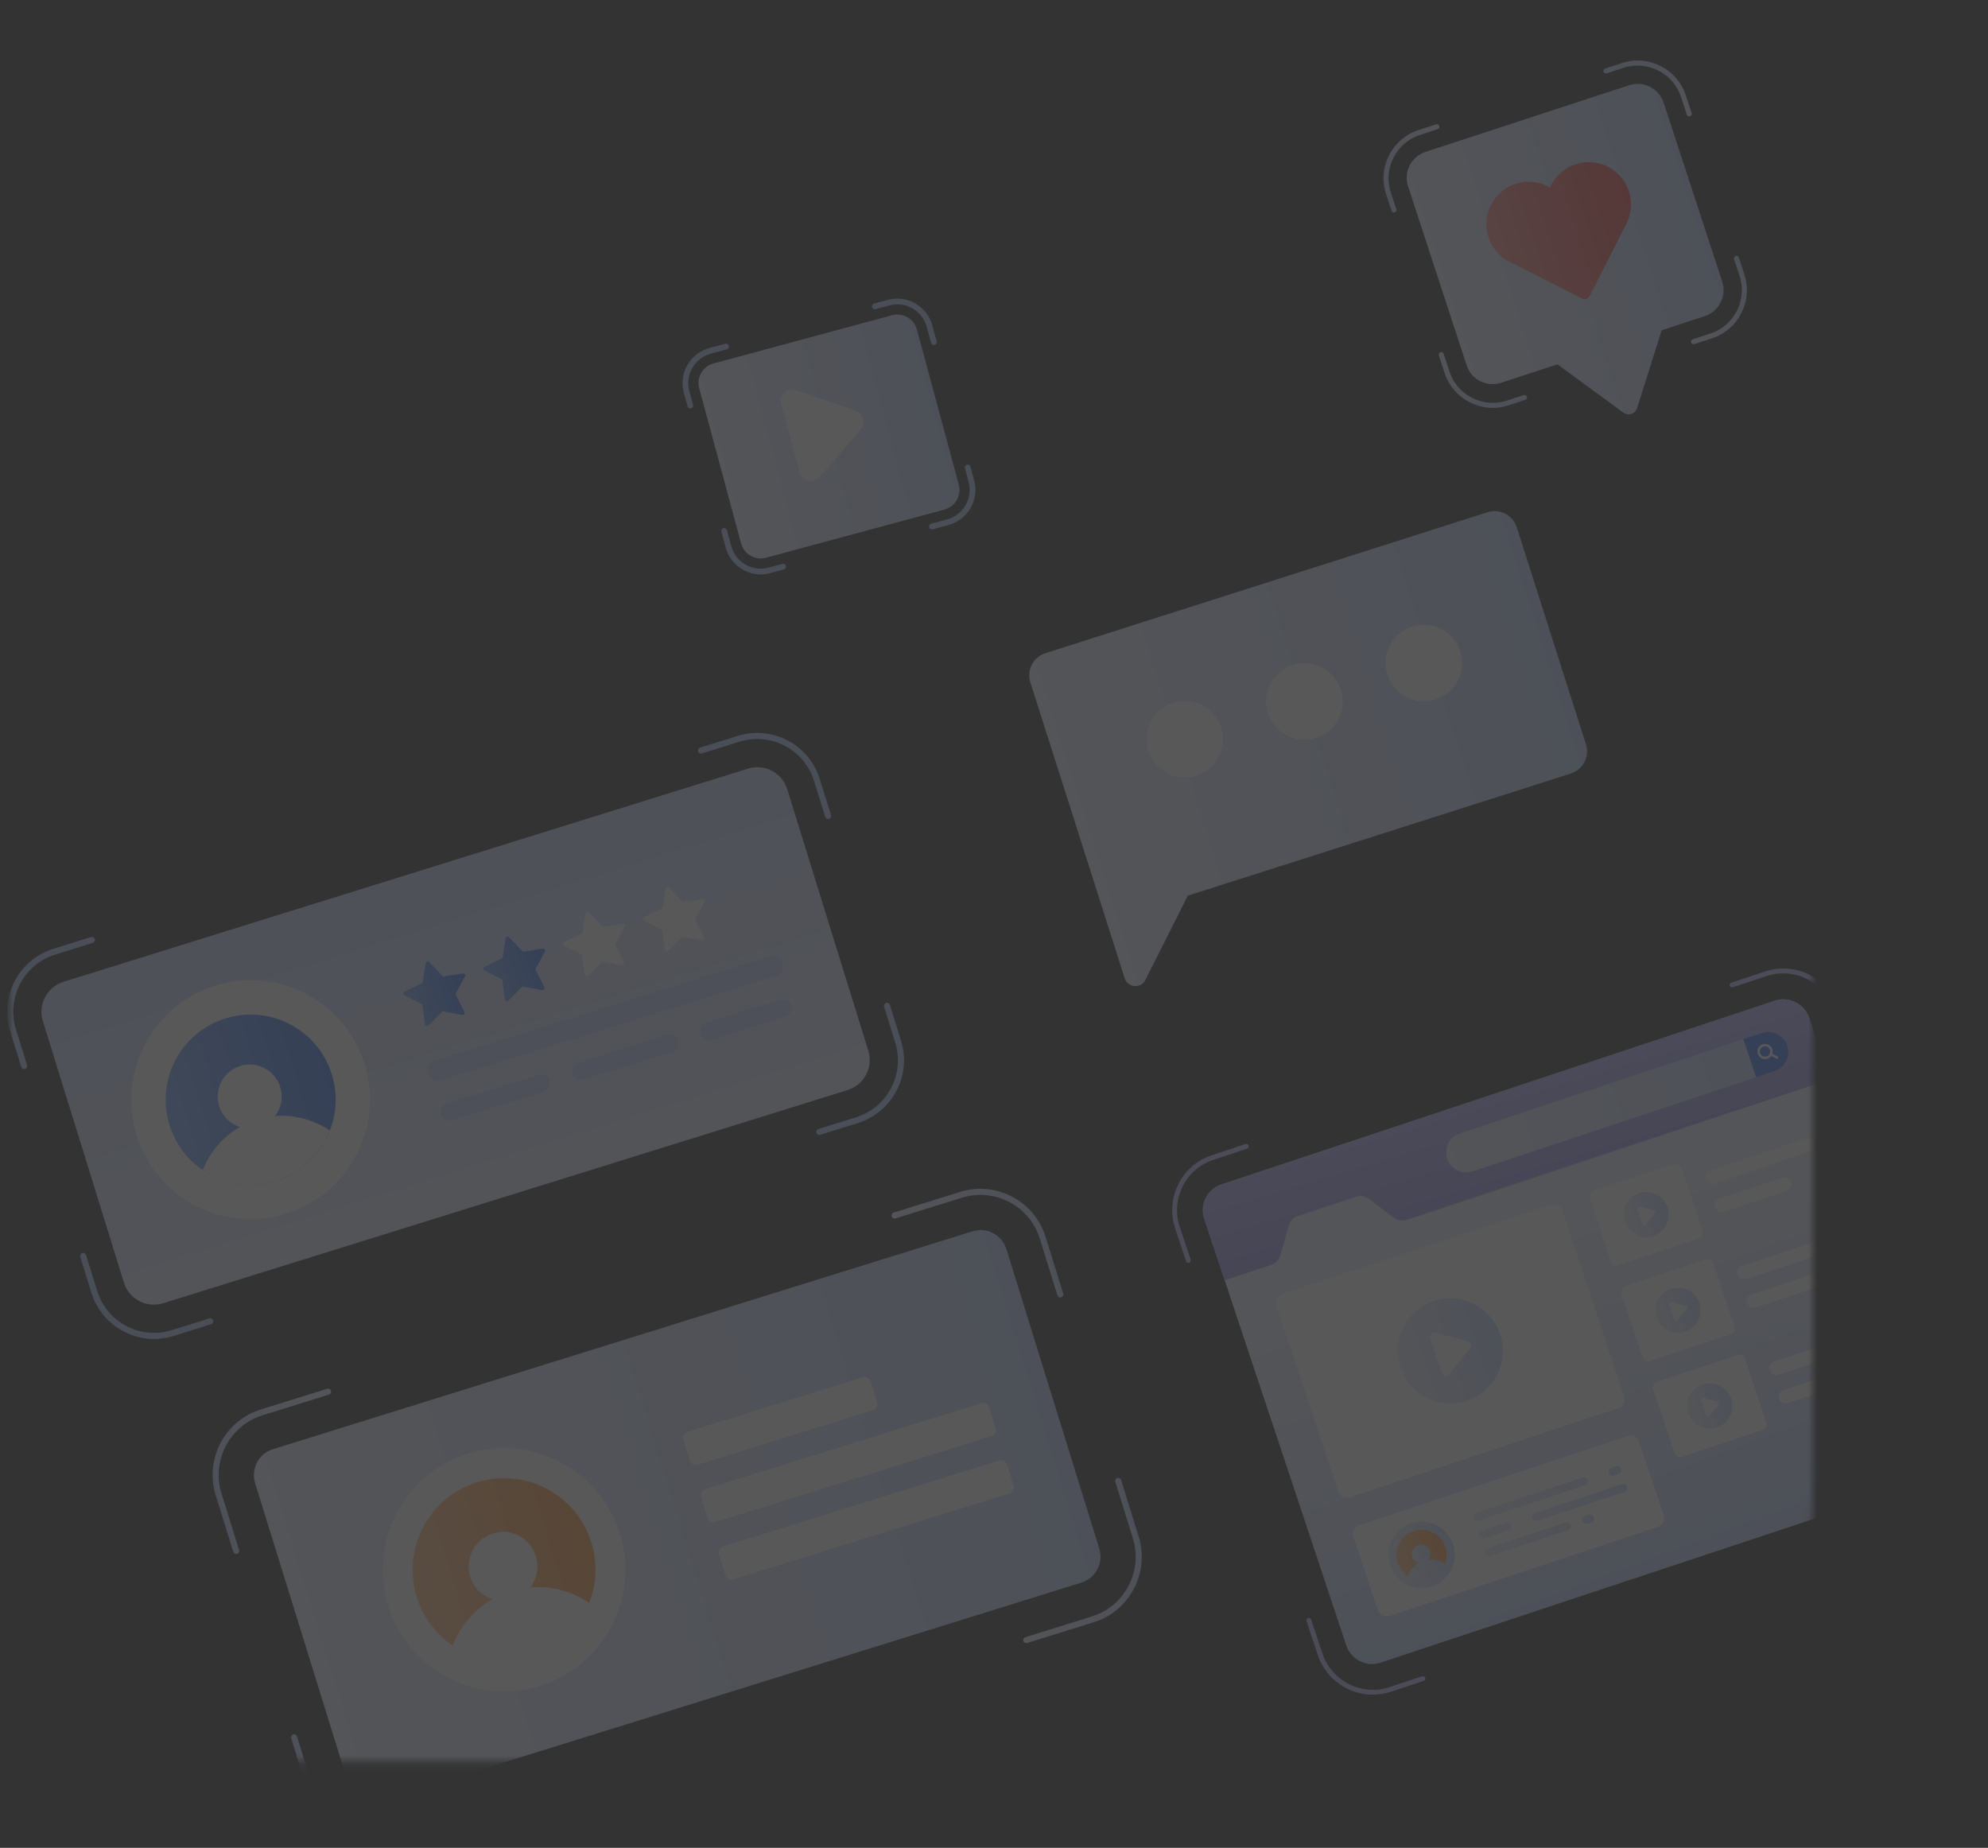 <svg width="227" height="211" viewBox="0 0 227 211" fill="none" xmlns="http://www.w3.org/2000/svg">
<rect x="0" y="0" width="227" height="211" fill="#333333" stroke="none"/>
<g opacity="0.18">
<mask id="mask0_2324_38061" style="mask-type:alpha" maskUnits="userSpaceOnUse" x="1" y="3" width="206" height="199">
<path d="M1 33.159C1 16.591 14.431 3.159 31 3.159H207V171.159C207 187.728 193.569 201.159 177 201.159H31C14.431 201.159 1 187.728 1 171.159V33.159Z" fill="white"/>
</mask>
<g mask="url(#mask0_2324_38061)">
<path d="M173.193 60.21L181.094 84.993C181.54 86.39 180.769 87.883 179.373 88.328L135.632 102.274L130.782 111.902C130.267 112.923 128.772 112.804 128.425 111.714L117.65 77.92C117.205 76.523 117.976 75.03 119.372 74.585L169.859 58.488C171.255 58.043 172.748 58.815 173.193 60.211L173.193 60.21Z" fill="url(#paint0_linear_2324_38061)"/>
<path d="M136.816 88.503C139.077 87.656 140.223 85.135 139.375 82.873C138.528 80.611 136.008 79.465 133.746 80.312C131.485 81.159 130.339 83.68 131.187 85.942C132.035 88.204 134.555 89.351 136.816 88.503Z" fill="white"/>
<path d="M153.106 78.764C153.842 81.07 152.575 83.524 150.269 84.259C147.963 84.994 145.509 83.727 144.774 81.42C144.038 79.113 145.314 76.657 147.612 75.924C149.91 75.192 152.374 76.466 153.106 78.764Z" fill="white"/>
<path d="M164.117 79.798C166.378 78.951 167.524 76.43 166.676 74.168C165.828 71.906 163.308 70.759 161.047 71.606C158.786 72.454 157.64 74.975 158.488 77.237C159.336 79.499 161.856 80.645 164.117 79.798Z" fill="white"/>
<path d="M121.173 148.144C120.99 148.201 120.796 148.099 120.739 147.915L118.735 141.448C117.573 137.699 113.584 135.599 109.841 136.765L102.252 139.129C102.069 139.186 101.875 139.084 101.818 138.9C101.761 138.717 101.863 138.522 102.046 138.465L109.635 136.1C113.742 134.821 118.122 137.127 119.398 141.242L121.402 147.709C121.459 147.892 121.357 148.087 121.173 148.144Z" fill="url(#paint1_linear_2324_38061)"/>
<path d="M124.883 185.244L117.295 187.609C117.112 187.666 116.917 187.563 116.86 187.38C116.803 187.197 116.906 187.002 117.089 186.945L124.677 184.58C128.42 183.414 130.519 179.416 129.357 175.667L127.353 169.2C127.296 169.017 127.398 168.822 127.581 168.765C127.764 168.708 127.959 168.81 128.016 168.994L130.02 175.461C131.295 179.575 128.991 183.965 124.883 185.244Z" fill="url(#paint2_linear_2324_38061)"/>
<path d="M52.603 207.725L45.014 210.09C40.907 211.37 36.527 209.063 35.252 204.948L33.248 198.481C33.191 198.298 33.293 198.103 33.476 198.046C33.659 197.989 33.854 198.091 33.911 198.275L35.915 204.742C37.077 208.491 41.066 210.592 44.809 209.426L52.397 207.061C52.58 207.004 52.775 207.107 52.832 207.29C52.889 207.473 52.786 207.668 52.603 207.725Z" fill="url(#paint3_linear_2324_38061)"/>
<path d="M27.068 177.425C26.885 177.482 26.691 177.38 26.634 177.196L24.629 170.73C23.354 166.615 25.659 162.226 29.766 160.946L37.355 158.581C37.538 158.524 37.732 158.627 37.789 158.81C37.846 158.994 37.744 159.189 37.561 159.246L29.972 161.61C26.229 162.776 24.13 166.774 25.292 170.523L27.297 176.99C27.354 177.173 27.251 177.368 27.068 177.425Z" fill="url(#paint4_linear_2324_38061)"/>
<path d="M111.047 140.599L31.166 165.479C29.534 165.987 28.622 167.725 29.129 169.359L39.73 203.553C40.237 205.187 41.971 206.101 43.603 205.592L123.484 180.712C125.116 180.204 126.028 178.467 125.521 176.832L114.92 142.639C114.413 141.004 112.679 140.091 111.047 140.599Z" fill="url(#paint5_linear_2324_38061)"/>
<path d="M98.508 157.263L78.504 163.493C78.124 163.611 77.912 164.015 78.03 164.395L78.769 166.778C78.886 167.158 79.29 167.37 79.669 167.252L99.674 161.021C100.053 160.903 100.265 160.499 100.148 160.12L99.409 157.737C99.291 157.357 98.888 157.145 98.508 157.263Z" fill="white"/>
<path d="M112.057 160.227L80.535 170.042C80.155 170.16 79.943 170.564 80.061 170.943L80.799 173.325C80.917 173.705 81.32 173.917 81.7 173.799L113.222 163.983C113.602 163.865 113.814 163.462 113.697 163.082L112.958 160.7C112.84 160.32 112.437 160.108 112.057 160.227Z" fill="white"/>
<path d="M114.093 166.773L82.57 176.588C82.191 176.707 81.978 177.11 82.096 177.49L82.835 179.872C82.952 180.251 83.356 180.463 83.735 180.345L115.258 170.53C115.637 170.412 115.849 170.008 115.732 169.628L114.993 167.246C114.875 166.867 114.472 166.655 114.093 166.773Z" fill="white"/>
<path d="M70.791 175.123C73.06 182.442 68.965 190.226 61.658 192.502C54.352 194.777 46.589 190.688 44.32 183.368C42.051 176.049 46.135 168.269 53.44 165.993C60.746 163.718 68.522 167.802 70.791 175.123Z" fill="white"/>
<path d="M67.525 176.138C68.253 178.485 68.117 180.896 67.285 183.035C66.162 185.903 63.807 188.257 60.647 189.242C57.487 190.226 54.215 189.624 51.668 187.899C49.786 186.606 48.311 184.696 47.583 182.35C45.874 176.837 48.95 170.977 54.453 169.263C59.956 167.549 65.816 170.625 67.525 176.138L67.525 176.138Z" fill="url(#paint6_linear_2324_38061)"/>
<path d="M67.287 183.036C66.164 185.903 63.809 188.257 60.65 189.241C57.49 190.226 54.219 189.625 51.673 187.901C52.796 185.034 55.151 182.681 58.311 181.696C61.471 180.712 64.742 181.312 67.287 183.036Z" fill="white"/>
<path d="M61.188 177.696C61.831 179.769 60.68 181.979 58.61 182.624C56.54 183.269 54.332 182.106 53.689 180.033C53.047 177.959 54.197 175.75 56.279 175.101C58.361 174.452 60.546 175.623 61.188 177.696Z" fill="white"/>
<path d="M94.655 93.5C94.472 93.557 94.277 93.454 94.22 93.271L92.949 89.169C91.838 85.588 88.026 83.58 84.451 84.694L80.147 86.034C79.964 86.091 79.769 85.989 79.712 85.805C79.656 85.622 79.758 85.427 79.941 85.37L84.245 84.029C88.185 82.802 92.388 85.015 93.612 88.963L94.883 93.064C94.94 93.248 94.838 93.443 94.655 93.5Z" fill="#ADC8F7"/>
<path d="M97.96 128.24L93.656 129.581C93.473 129.638 93.279 129.535 93.222 129.352C93.165 129.168 93.267 128.974 93.45 128.916L97.754 127.576C101.33 126.462 103.335 122.642 102.225 119.06L100.953 114.959C100.896 114.775 100.999 114.58 101.182 114.523C101.365 114.466 101.56 114.569 101.616 114.752L102.888 118.853C104.112 122.801 101.901 127.013 97.96 128.24Z" fill="#ADC8F7"/>
<path d="M24.109 151.212L19.805 152.552C15.864 153.78 11.661 151.567 10.437 147.618L9.165 143.517C9.109 143.333 9.211 143.138 9.394 143.081C9.577 143.024 9.772 143.127 9.829 143.31L11.1 147.412C12.21 150.994 16.023 153.002 19.599 151.888L23.903 150.547C24.086 150.49 24.281 150.593 24.338 150.776C24.395 150.96 24.292 151.155 24.109 151.212Z" fill="#ADC8F7"/>
<path d="M2.863 122.058C2.68 122.115 2.485 122.013 2.429 121.829L1.157 117.728C-0.067 113.781 2.144 109.569 6.085 108.342L10.39 107.001C10.573 106.944 10.767 107.046 10.824 107.23C10.881 107.413 10.779 107.608 10.596 107.665L6.291 109.006C2.715 110.12 0.71 113.939 1.82 117.521L3.092 121.623C3.149 121.806 3.046 122.001 2.863 122.058Z" fill="#ADC8F7"/>
<path d="M7.245 112.112L85.417 87.766C87.301 87.179 89.305 88.235 89.891 90.122L99.15 119.986C99.735 121.873 98.68 123.882 96.796 124.468L18.625 148.815C16.741 149.401 14.736 148.346 14.151 146.459L4.892 116.594C4.307 114.707 5.362 112.699 7.245 112.112Z" fill="url(#paint7_linear_2324_38061)"/>
<path d="M41.633 121.515C43.862 128.709 39.834 136.361 32.651 138.599C25.469 140.837 17.837 136.819 15.608 129.624C13.378 122.429 17.393 114.781 24.577 112.543C31.76 110.305 39.403 114.319 41.633 121.515Z" fill="white"/>
<path d="M37.888 122.681C38.563 124.862 38.436 127.103 37.663 129.09C36.619 131.756 34.43 133.944 31.492 134.86C28.555 135.775 25.514 135.216 23.148 133.613C21.398 132.412 20.027 130.637 19.352 128.456C17.764 123.333 20.624 117.887 25.739 116.293C30.854 114.699 36.3 117.557 37.888 122.681Z" fill="url(#paint8_linear_2324_38061)"/>
<path d="M37.664 129.093C36.62 131.758 34.432 133.945 31.495 134.86C28.558 135.776 25.517 135.218 23.153 133.616C24.196 130.951 26.385 128.764 29.322 127.849C32.259 126.934 35.299 127.491 37.664 129.093Z" fill="white"/>
<path d="M31.995 124.13C32.592 126.057 31.523 128.111 29.598 128.711C27.674 129.311 25.622 128.229 25.025 126.302C24.428 124.375 25.497 122.321 27.432 121.718C29.367 121.115 31.397 122.202 31.995 124.13Z" fill="white"/>
<path d="M88.06 109.177L49.501 121.179C48.972 121.343 48.676 121.906 48.84 122.434L48.929 122.721C49.093 123.25 49.655 123.545 50.184 123.38L88.743 111.379C89.272 111.214 89.568 110.652 89.404 110.123L89.315 109.837C89.151 109.308 88.589 109.013 88.06 109.177Z" fill="#C2D5FF"/>
<path d="M62.759 123.398C62.924 123.928 62.627 124.49 62.099 124.655L51.596 127.926C51.066 128.091 50.504 127.794 50.34 127.265C50.176 126.736 50.472 126.173 51.001 126.008L61.504 122.738C62.034 122.573 62.595 122.869 62.759 123.398Z" fill="#C2D5FF"/>
<path d="M77.433 118.835C77.597 119.364 77.301 119.927 76.772 120.092L66.599 123.259C66.07 123.424 65.508 123.128 65.344 122.599C65.18 122.069 65.476 121.507 66.005 121.342L76.177 118.174C76.707 118.009 77.269 118.306 77.433 118.835Z" fill="#C2D5FF"/>
<path d="M90.388 114.804C90.553 115.334 90.256 115.897 89.728 116.061L81.271 118.695C80.742 118.86 80.18 118.564 80.016 118.034C79.852 117.505 80.148 116.942 80.677 116.777L89.133 114.144C89.663 113.979 90.224 114.275 90.388 114.804Z" fill="#C2D5FF"/>
<path d="M49.02 109.862L50.588 111.516L52.836 111.159C53.032 111.128 53.18 111.336 53.084 111.511L51.999 113.516L53.032 115.548C53.122 115.726 52.969 115.931 52.774 115.894L50.535 115.48L48.925 117.094C48.784 117.235 48.542 117.153 48.516 116.955L48.219 114.694L46.191 113.659C46.013 113.569 46.017 113.314 46.197 113.227L48.251 112.244L48.608 109.991C48.639 109.794 48.883 109.718 49.019 109.863L49.02 109.862Z" fill="url(#paint9_linear_2324_38061)"/>
<path d="M58.145 107.024L59.713 108.677L61.961 108.32C62.157 108.289 62.305 108.497 62.209 108.673L61.124 110.678L62.157 112.709C62.247 112.887 62.094 113.092 61.899 113.056L59.66 112.642L58.05 114.255C57.909 114.396 57.667 114.314 57.641 114.116L57.344 111.855L55.316 110.821C55.138 110.73 55.142 110.475 55.322 110.389L57.376 109.405L57.733 107.152C57.764 106.955 58.008 106.879 58.144 107.024L58.145 107.024Z" fill="url(#paint10_linear_2324_38061)"/>
<path d="M67.27 104.185L68.838 105.839L71.086 105.482C71.282 105.451 71.43 105.659 71.335 105.834L70.249 107.839L71.282 109.871C71.372 110.049 71.219 110.253 71.024 110.217L68.785 109.803L67.174 111.417C67.034 111.558 66.792 111.476 66.766 111.278L66.469 109.017L64.441 107.982C64.263 107.892 64.267 107.636 64.447 107.55L66.501 106.567L66.858 104.314C66.889 104.117 67.132 104.041 67.269 104.186L67.27 104.185Z" fill="white"/>
<path d="M76.395 101.347L77.963 103L80.211 102.643C80.407 102.612 80.555 102.82 80.46 102.996L79.374 105.001L80.407 107.032C80.497 107.21 80.344 107.415 80.149 107.379L77.91 106.965L76.299 108.578C76.159 108.719 75.917 108.637 75.891 108.439L75.594 106.178L73.566 105.143C73.388 105.053 73.392 104.798 73.572 104.712L75.626 103.728L75.983 101.475C76.014 101.278 76.257 101.202 76.394 101.347L76.395 101.347Z" fill="white"/>
<path d="M210.972 119.206C210.826 119.255 210.669 119.176 210.621 119.03L209.376 115.295C208.321 112.127 204.888 110.404 201.725 111.454L197.857 112.737C197.711 112.785 197.554 112.707 197.506 112.561C197.457 112.416 197.536 112.259 197.681 112.21L201.549 110.927C205.003 109.781 208.75 111.662 209.903 115.121L211.147 118.856C211.195 119.001 211.117 119.158 210.972 119.206Z" fill="#B7BCFF"/>
<path d="M135.783 144.177C135.637 144.226 135.48 144.147 135.432 144.001L134.187 140.266C133.035 136.807 134.908 133.062 138.362 131.916L142.229 130.632C142.375 130.584 142.532 130.663 142.58 130.808C142.629 130.954 142.55 131.111 142.405 131.159L138.537 132.442C135.373 133.492 133.658 136.924 134.713 140.091L135.958 143.827C136.006 143.972 135.928 144.129 135.783 144.177Z" fill="#B7BCFF"/>
<path d="M162.561 191.938L158.829 193.176C155.375 194.322 151.628 192.441 150.476 188.982L149.185 185.109C149.137 184.964 149.215 184.807 149.361 184.759C149.506 184.711 149.663 184.789 149.712 184.935L151.002 188.807C152.057 191.975 155.49 193.699 158.654 192.649L162.385 191.411C162.53 191.363 162.688 191.441 162.736 191.587C162.784 191.732 162.706 191.889 162.561 191.938Z" fill="#B7BCFF"/>
<path d="M202.663 114.271L139.457 135.25C137.835 135.789 136.958 137.543 137.499 139.168L153.725 187.887C154.266 189.512 156.02 190.393 157.643 189.854L220.849 168.874C222.471 168.336 223.348 166.582 222.807 164.957L206.581 116.238C206.04 114.613 204.286 113.732 202.663 114.271Z" fill="url(#paint11_linear_2324_38061)"/>
<path d="M206.579 116.229L208.919 123.258L160.627 139.291C160.117 139.461 159.555 139.366 159.128 139.04L156.323 136.898C155.896 136.571 155.334 136.477 154.824 136.647L148.21 138.843C147.699 139.012 147.306 139.423 147.159 139.94L146.198 143.333C146.051 143.85 145.658 144.261 145.148 144.43L139.851 146.189L137.511 139.161C136.97 137.537 137.847 135.782 139.47 135.243L202.66 114.264C204.283 113.725 206.038 114.606 206.579 116.23L206.579 116.229Z" fill="url(#paint12_linear_2324_38061)"/>
<path d="M201.195 117.964L166.699 129.417C165.502 129.815 164.855 131.109 165.254 132.308C165.653 133.506 166.947 134.156 168.145 133.758L202.64 122.305C203.837 121.907 204.485 120.613 204.085 119.415C203.686 118.216 202.392 117.566 201.195 117.964Z" fill="url(#paint13_linear_2324_38061)"/>
<path d="M201.192 117.96L199.07 118.665L200.517 123.009L202.638 122.305C203.836 121.907 204.483 120.612 204.084 119.413C203.684 118.213 202.389 117.563 201.192 117.96Z" fill="#3D79F3"/>
<path d="M201.813 120.893C201.602 120.963 201.364 120.953 201.149 120.845C200.721 120.63 200.546 120.105 200.76 119.677C200.967 119.264 201.513 119.082 201.927 119.29C202.356 119.505 202.53 120.029 202.316 120.458C202.209 120.673 202.024 120.823 201.813 120.893L201.813 120.893ZM201.351 119.505C201.2 119.555 201.078 119.66 201.008 119.801C200.862 120.093 200.981 120.45 201.273 120.597C201.565 120.744 201.922 120.625 202.069 120.333C202.214 120.041 202.095 119.684 201.803 119.537C201.662 119.466 201.502 119.455 201.351 119.505Z" fill="white"/>
<path d="M202.962 120.892C202.928 120.904 202.89 120.902 202.856 120.884L202.129 120.52C202.061 120.485 202.033 120.402 202.067 120.333C202.101 120.265 202.185 120.237 202.253 120.272L202.98 120.636C203.048 120.671 203.076 120.754 203.042 120.823C203.025 120.857 202.996 120.881 202.962 120.892L202.962 120.892Z" fill="white"/>
<path d="M177.032 137.565L146.428 147.724C145.862 147.912 145.556 148.524 145.744 149.092L152.798 170.272C152.987 170.839 153.6 171.146 154.166 170.958L184.77 160.8C185.337 160.612 185.643 160 185.454 159.432L178.4 138.252C178.211 137.685 177.599 137.377 177.032 137.565Z" fill="white"/>
<path d="M171.288 152.372C172.336 155.519 170.639 158.913 167.496 159.956C164.352 160.998 160.957 159.294 159.908 156.147C158.859 153.001 160.558 149.612 163.702 148.569C166.845 147.526 170.241 149.23 171.288 152.372Z" fill="url(#paint14_linear_2324_38061)"/>
<path d="M167.878 153.945L165.483 156.926C165.236 157.234 164.746 157.145 164.621 156.771L163.31 152.835C163.185 152.461 163.524 152.098 163.906 152.196L167.612 153.15C167.963 153.24 168.104 153.663 167.877 153.945L167.878 153.945Z" fill="white"/>
<path d="M185.855 163.985L155.204 174.159C154.651 174.343 154.353 174.94 154.537 175.494L157.32 183.85C157.504 184.404 158.102 184.704 158.655 184.52L189.305 174.346C189.858 174.162 190.157 173.564 189.972 173.011L187.19 164.655C187.005 164.101 186.408 163.801 185.855 163.985Z" fill="white"/>
<path d="M165.92 176.358C166.584 178.348 165.506 180.498 163.517 181.158C161.527 181.818 159.377 180.739 158.713 178.748C158.05 176.757 159.124 174.608 161.114 173.949C163.103 173.289 165.257 174.367 165.92 176.358Z" fill="url(#paint15_linear_2324_38061)"/>
<path d="M165.029 176.652C165.242 177.29 165.218 177.95 165.003 178.539C164.712 179.329 164.079 179.985 163.219 180.27C162.359 180.556 161.459 180.408 160.751 179.949C160.228 179.605 159.813 179.09 159.6 178.452C159.101 176.953 159.91 175.334 161.408 174.838C162.906 174.341 164.529 175.153 165.029 176.652Z" fill="url(#paint16_linear_2324_38061)"/>
<path d="M165.003 178.541C164.712 179.331 164.08 179.986 163.22 180.272C162.359 180.557 161.459 180.409 160.752 179.951C161.043 179.161 161.676 178.505 162.536 178.22C163.396 177.935 164.296 178.083 165.003 178.541Z" fill="url(#paint17_linear_2324_38061)"/>
<path d="M163.301 177.111C163.489 177.674 163.186 178.285 162.623 178.472C162.06 178.658 161.447 178.351 161.259 177.788C161.071 177.224 161.374 176.613 161.941 176.425C162.508 176.237 163.113 176.547 163.301 177.111Z" fill="url(#paint18_linear_2324_38061)"/>
<path d="M180.727 168.707L168.544 172.751C168.301 172.832 168.171 173.093 168.251 173.335C168.332 173.577 168.594 173.708 168.835 173.627L181.019 169.583C181.261 169.502 181.392 169.241 181.311 168.999C181.231 168.757 180.969 168.627 180.727 168.707Z" fill="url(#paint19_linear_2324_38061)"/>
<path d="M183.705 168.202C183.786 168.445 184.047 168.576 184.29 168.496L184.829 168.317C185.071 168.236 185.202 167.974 185.121 167.732C185.04 167.49 184.778 167.359 184.536 167.439L183.997 167.618C183.755 167.698 183.624 167.96 183.705 168.202Z" fill="url(#paint20_linear_2324_38061)"/>
<path d="M171.999 173.851L169.216 174.774C168.973 174.855 168.843 175.116 168.923 175.358C169.004 175.601 169.266 175.732 169.508 175.651L172.291 174.728C172.533 174.648 172.664 174.386 172.583 174.144C172.502 173.902 172.24 173.771 171.999 173.851Z" fill="url(#paint21_linear_2324_38061)"/>
<path d="M174.935 173.361C175.016 173.603 175.277 173.734 175.519 173.654L185.502 170.34C185.744 170.26 185.875 169.998 185.794 169.757C185.714 169.514 185.452 169.384 185.21 169.464L175.227 172.778C174.985 172.858 174.855 173.12 174.935 173.361Z" fill="url(#paint22_linear_2324_38061)"/>
<path d="M180.72 173.686C180.801 173.929 181.063 174.06 181.305 173.979L181.698 173.849C181.94 173.769 182.071 173.507 181.99 173.265C181.909 173.022 181.647 172.891 181.405 172.971L181.013 173.102C180.77 173.182 180.64 173.444 180.72 173.686Z" fill="url(#paint23_linear_2324_38061)"/>
<path d="M178.774 173.847L169.888 176.796C169.645 176.877 169.515 177.138 169.595 177.38C169.676 177.622 169.938 177.753 170.179 177.673L179.066 174.723C179.308 174.643 179.439 174.381 179.358 174.139C179.277 173.897 179.016 173.767 178.774 173.847Z" fill="url(#paint24_linear_2324_38061)"/>
<path d="M191.119 132.88L181.945 135.924C181.578 136.045 181.38 136.441 181.503 136.808L183.914 144.045C184.036 144.411 184.432 144.61 184.799 144.488L193.973 141.445C194.34 141.323 194.538 140.927 194.415 140.561L192.004 133.324C191.882 132.957 191.486 132.758 191.119 132.88Z" fill="white"/>
<path d="M190.402 137.873C190.852 139.224 190.123 140.68 188.774 141.127C187.425 141.574 185.967 140.843 185.517 139.493C185.067 138.143 185.796 136.688 187.145 136.241C188.494 135.794 189.952 136.525 190.402 137.873Z" fill="url(#paint25_linear_2324_38061)"/>
<path d="M188.938 138.548L187.91 139.828C187.805 139.959 187.594 139.921 187.541 139.761L186.978 138.072C186.924 137.912 187.069 137.756 187.234 137.798L188.825 138.207C188.976 138.245 189.036 138.427 188.939 138.548L188.938 138.548Z" fill="white"/>
<path d="M207.152 130.505C207.289 130.916 207.066 131.36 206.656 131.496L195.767 135.111C195.356 135.247 194.912 135.024 194.775 134.614C194.638 134.203 194.86 133.759 195.271 133.623L206.16 130.008C206.571 129.872 207.015 130.095 207.152 130.505Z" fill="white"/>
<path d="M204.557 134.977C204.694 135.388 204.472 135.832 204.061 135.969L196.849 138.362C196.438 138.499 195.994 138.276 195.857 137.865C195.72 137.454 195.942 137.01 196.353 136.874L203.566 134.48C203.976 134.344 204.421 134.567 204.557 134.977Z" fill="white"/>
<path d="M194.76 143.809L185.585 146.853C185.219 146.974 185.021 147.37 185.143 147.737L187.555 154.974C187.677 155.34 188.073 155.539 188.439 155.418L197.614 152.374C197.98 152.252 198.178 151.857 198.056 151.49L195.645 144.253C195.522 143.886 195.126 143.688 194.76 143.809Z" fill="white"/>
<path d="M194.042 148.802C194.493 150.152 193.764 151.608 192.415 152.055C191.066 152.503 189.608 151.771 189.158 150.421C188.708 149.072 189.437 147.617 190.786 147.169C192.135 146.722 193.593 147.454 194.042 148.802Z" fill="url(#paint26_linear_2324_38061)"/>
<path d="M192.579 149.477L191.551 150.756C191.445 150.888 191.235 150.85 191.181 150.689L190.619 149.001C190.565 148.84 190.71 148.684 190.874 148.727L192.466 149.135C192.616 149.174 192.677 149.356 192.579 149.477L192.579 149.477Z" fill="white"/>
<path d="M209.801 140.937L198.912 144.552C198.501 144.688 198.279 145.132 198.416 145.542L198.416 145.543C198.553 145.954 198.997 146.177 199.408 146.04L210.297 142.426C210.708 142.289 210.93 141.846 210.793 141.435L210.793 141.434C210.656 141.023 210.212 140.801 209.801 140.937Z" fill="white"/>
<path d="M208.198 145.906C208.335 146.317 208.113 146.761 207.702 146.897L200.49 149.291C200.079 149.427 199.635 149.204 199.498 148.793C199.361 148.382 199.583 147.939 199.994 147.802L207.206 145.409C207.617 145.272 208.061 145.495 208.198 145.906Z" fill="white"/>
<path d="M198.397 154.738L189.222 157.782C188.856 157.904 188.658 158.299 188.78 158.666L191.191 165.903C191.313 166.27 191.71 166.468 192.076 166.347L201.251 163.303C201.617 163.182 201.815 162.786 201.693 162.419L199.281 155.182C199.159 154.816 198.763 154.617 198.397 154.738Z" fill="white"/>
<path d="M197.679 159.732C198.129 161.082 197.4 162.538 196.052 162.986C194.703 163.433 193.244 162.702 192.795 161.352C192.345 160.002 193.074 158.547 194.423 158.1C195.772 157.652 197.23 158.384 197.679 159.732Z" fill="url(#paint27_linear_2324_38061)"/>
<path d="M196.216 160.407L195.188 161.686C195.082 161.818 194.872 161.78 194.818 161.619L194.255 159.931C194.202 159.77 194.347 159.614 194.511 159.657L196.102 160.065C196.253 160.104 196.314 160.286 196.216 160.407L196.216 160.407Z" fill="white"/>
<path d="M214.429 152.364C214.566 152.775 214.344 153.218 213.933 153.355L203.044 156.969C202.633 157.105 202.189 156.883 202.052 156.472C201.916 156.061 202.138 155.617 202.549 155.481L213.437 151.867C213.848 151.73 214.292 151.953 214.429 152.364Z" fill="white"/>
<path d="M211.835 156.836C211.972 157.247 211.75 157.691 211.339 157.827L204.126 160.221C203.716 160.357 203.271 160.134 203.135 159.723C202.998 159.313 203.22 158.869 203.631 158.732L210.843 156.339C211.254 156.202 211.698 156.425 211.835 156.836Z" fill="white"/>
</g>
<path d="M78.909 46.625C78.733 46.672 78.552 46.568 78.504 46.392L78.08 44.822C77.485 42.617 78.794 40.338 80.999 39.742L82.815 39.252C82.991 39.204 83.173 39.309 83.22 39.485C83.268 39.661 83.164 39.842 82.987 39.89L81.172 40.38C79.318 40.881 78.217 42.796 78.718 44.65L79.142 46.22C79.189 46.396 79.085 46.577 78.909 46.625Z" fill="#ADC8F7"/>
<path d="M106.716 39.381C106.54 39.429 106.359 39.324 106.311 39.148L105.821 37.331C105.32 35.478 103.405 34.377 101.552 34.877L99.983 35.3C99.807 35.348 99.626 35.244 99.578 35.068C99.531 34.891 99.635 34.71 99.811 34.663L101.379 34.239C103.584 33.644 105.863 34.954 106.458 37.159L106.949 38.976C106.996 39.152 106.892 39.333 106.716 39.381Z" fill="#ADC8F7"/>
<path d="M108.319 59.945L106.503 60.435C106.327 60.483 106.145 60.379 106.098 60.203C106.05 60.026 106.154 59.845 106.33 59.797L108.146 59.307C109.999 58.807 111.1 56.891 110.599 55.037L110.176 53.468C110.128 53.292 110.232 53.111 110.408 53.063C110.584 53.016 110.766 53.12 110.813 53.296L111.237 54.865C111.832 57.071 110.523 59.35 108.319 59.945Z" fill="#ADC8F7"/>
<path d="M89.51 65.025L87.941 65.448C85.736 66.044 83.457 64.733 82.862 62.528L82.371 60.711C82.324 60.535 82.428 60.354 82.604 60.306C82.78 60.259 82.961 60.363 83.009 60.539L83.5 62.356C84 64.21 85.915 65.311 87.768 64.81L89.338 64.386C89.514 64.339 89.695 64.443 89.743 64.619C89.79 64.796 89.686 64.977 89.51 65.025Z" fill="#ADC8F7"/>
<path d="M101.853 35.998L81.474 41.501C80.237 41.835 79.505 43.109 79.839 44.347L84.621 62.053C84.955 63.29 86.228 64.022 87.465 63.688L107.844 58.185C109.081 57.851 109.813 56.577 109.479 55.34L104.698 37.634C104.364 36.397 103.09 35.664 101.853 35.998Z" fill="url(#paint28_linear_2324_38061)"/>
<path d="M98.29 49.021L93.588 54.487C92.901 55.287 91.599 54.991 91.324 53.973L89.21 46.144C88.935 45.126 89.912 44.215 90.908 44.561L97.723 46.922C98.599 47.226 98.894 48.317 98.29 49.021Z" fill="white"/>
<path d="M195.487 38.632L193.473 39.291C193.321 39.341 193.158 39.258 193.108 39.107C193.059 38.955 193.141 38.792 193.293 38.742L195.308 38.083C198.035 37.19 199.528 34.244 198.635 31.515L198.006 29.592C197.956 29.44 198.039 29.277 198.191 29.228C198.342 29.178 198.505 29.261 198.555 29.412L199.184 31.335C200.176 34.367 198.518 37.64 195.487 38.632Z" fill="url(#paint29_linear_2324_38061)"/>
<path d="M174.169 45.659L172.247 46.288C169.217 47.28 165.945 45.621 164.953 42.589L164.293 40.574C164.243 40.422 164.326 40.259 164.478 40.209C164.629 40.16 164.792 40.242 164.842 40.394L165.502 42.41C166.395 45.139 169.34 46.632 172.067 45.739L173.989 45.11C174.141 45.061 174.304 45.143 174.354 45.295C174.403 45.447 174.321 45.61 174.169 45.659Z" fill="url(#paint30_linear_2324_38061)"/>
<path d="M159.258 24.259C159.106 24.309 158.943 24.226 158.893 24.074L158.264 22.152C157.272 19.121 158.93 15.848 161.96 14.856L163.975 14.196C164.127 14.147 164.29 14.229 164.339 14.381C164.389 14.533 164.306 14.696 164.155 14.746L162.14 15.405C159.412 16.298 157.92 19.244 158.813 21.973L159.442 23.895C159.492 24.046 159.409 24.209 159.258 24.259Z" fill="url(#paint31_linear_2324_38061)"/>
<path d="M192.974 13.277C192.822 13.327 192.659 13.244 192.609 13.092L191.95 11.077C191.057 8.349 188.111 6.855 185.383 7.747L183.462 8.376C183.31 8.426 183.147 8.343 183.098 8.191C183.048 8.04 183.131 7.877 183.282 7.827L185.204 7.198C188.234 6.206 191.507 7.866 192.499 10.898L193.158 12.913C193.208 13.064 193.125 13.227 192.974 13.277Z" fill="url(#paint32_linear_2324_38061)"/>
<path d="M189.964 11.726L196.653 32.163C197.189 33.801 196.296 35.563 194.659 36.099L189.74 37.708L186.932 46.607C186.723 47.269 185.926 47.53 185.367 47.119L177.835 41.604L171.396 43.711C169.762 44.245 168.004 43.354 167.469 41.719L160.779 21.277C160.243 19.639 161.136 17.877 162.773 17.341L186.03 9.73C187.667 9.195 189.428 10.088 189.964 11.726Z" fill="url(#paint33_linear_2324_38061)"/>
<path d="M185.712 25.527L181.517 33.808C181.356 34.126 180.969 34.252 180.651 34.091L172.373 29.893C169.993 28.69 169.037 25.783 170.248 23.4C171.45 21.019 174.359 20.073 176.734 21.277C176.817 21.319 176.902 21.366 176.981 21.409C177.012 21.324 177.054 21.241 177.097 21.158C178.264 18.854 181.033 17.888 183.365 18.929C183.401 18.947 183.439 18.959 183.476 18.982C183.512 19 183.552 19.016 183.588 19.034C183.623 19.052 183.66 19.075 183.696 19.093C183.736 19.109 183.768 19.133 183.804 19.151C186.027 20.42 186.879 23.223 185.712 25.527L185.712 25.527Z" fill="url(#paint34_linear_2324_38061)"/>
</g>
<defs>
<linearGradient id="paint0_linear_2324_38061" x1="122.83" y1="94.161" x2="178.371" y2="76.453" gradientUnits="userSpaceOnUse">
<stop stop-color="#E7ECFF"/>
<stop offset="1" stop-color="#C2D5FF"/>
</linearGradient>
<linearGradient id="paint1_linear_2324_38061" x1="103.925" y1="145.699" x2="119.301" y2="140.934" gradientUnits="userSpaceOnUse">
<stop stop-color="#E7ECFF"/>
<stop offset="1" stop-color="#C2D5FF"/>
</linearGradient>
<linearGradient id="paint2_linear_2324_38061" x1="114.753" y1="180.581" x2="130.129" y2="175.815" gradientUnits="userSpaceOnUse">
<stop stop-color="#E7ECFF"/>
<stop offset="1" stop-color="#C2D5FF"/>
</linearGradient>
<linearGradient id="paint3_linear_2324_38061" x1="50.724" y1="200.491" x2="35.347" y2="205.257" gradientUnits="userSpaceOnUse">
<stop stop-color="#E7ECFF"/>
<stop offset="1" stop-color="#C2D5FF"/>
</linearGradient>
<linearGradient id="paint4_linear_2324_38061" x1="39.896" y1="165.609" x2="24.519" y2="170.374" gradientUnits="userSpaceOnUse">
<stop stop-color="#E7ECFF"/>
<stop offset="1" stop-color="#C2D5FF"/>
</linearGradient>
<linearGradient id="paint5_linear_2324_38061" x1="34.429" y1="186.456" x2="120.255" y2="159.846" gradientUnits="userSpaceOnUse">
<stop stop-color="#E7ECFF"/>
<stop offset="1" stop-color="#C2D5FF"/>
</linearGradient>
<linearGradient id="paint6_linear_2324_38061" x1="47.585" y1="182.356" x2="67.535" y2="176.171" gradientUnits="userSpaceOnUse">
<stop stop-color="#FFBB83"/>
<stop offset="1" stop-color="#FF9D45"/>
</linearGradient>
<linearGradient id="paint7_linear_2324_38061" x1="60.145" y1="144.49" x2="44.451" y2="94.1" gradientUnits="userSpaceOnUse">
<stop stop-color="#E7ECFF"/>
<stop offset="1" stop-color="#C2D5FF"/>
</linearGradient>
<linearGradient id="paint8_linear_2324_38061" x1="19.352" y1="128.462" x2="37.898" y2="122.715" gradientUnits="userSpaceOnUse">
<stop stop-color="#78A7FF"/>
<stop offset="1" stop-color="#3D79F3"/>
</linearGradient>
<linearGradient id="paint9_linear_2324_38061" x1="46.3" y1="114.256" x2="53.336" y2="112.075" gradientUnits="userSpaceOnUse">
<stop stop-color="#78A7FF"/>
<stop offset="1" stop-color="#3D79F3"/>
</linearGradient>
<linearGradient id="paint10_linear_2324_38061" x1="55.425" y1="111.417" x2="62.46" y2="109.237" gradientUnits="userSpaceOnUse">
<stop stop-color="#78A7FF"/>
<stop offset="1" stop-color="#3D79F3"/>
</linearGradient>
<linearGradient id="paint11_linear_2324_38061" x1="176.332" y1="141.834" x2="189.939" y2="178.36" gradientUnits="userSpaceOnUse">
<stop stop-color="#E7ECFF"/>
<stop offset="1" stop-color="#C2D5FF"/>
</linearGradient>
<linearGradient id="paint12_linear_2324_38061" x1="171.014" y1="123.897" x2="175.965" y2="140.401" gradientUnits="userSpaceOnUse">
<stop stop-color="#B3B3FF"/>
<stop offset="1" stop-color="#8F8FEA"/>
</linearGradient>
<linearGradient id="paint13_linear_2324_38061" x1="165.254" y1="132.308" x2="204.075" y2="119.383" gradientUnits="userSpaceOnUse">
<stop stop-color="#E7ECFF"/>
<stop offset="1" stop-color="#C2D5FF"/>
</linearGradient>
<linearGradient id="paint14_linear_2324_38061" x1="159.909" y1="156.15" x2="171.284" y2="152.36" gradientUnits="userSpaceOnUse">
<stop stop-color="#E7ECFF"/>
<stop offset="1" stop-color="#C2D5FF"/>
</linearGradient>
<linearGradient id="paint15_linear_2324_38061" x1="158.713" y1="178.748" x2="165.917" y2="176.347" gradientUnits="userSpaceOnUse">
<stop stop-color="#E7ECFF"/>
<stop offset="1" stop-color="#C2D5FF"/>
</linearGradient>
<linearGradient id="paint16_linear_2324_38061" x1="159.601" y1="178.454" x2="165.027" y2="176.645" gradientUnits="userSpaceOnUse">
<stop stop-color="#FFBB83"/>
<stop offset="1" stop-color="#FF9D45"/>
</linearGradient>
<linearGradient id="paint17_linear_2324_38061" x1="160.752" y1="179.951" x2="165.001" y2="178.534" gradientUnits="userSpaceOnUse">
<stop stop-color="#E7ECFF"/>
<stop offset="1" stop-color="#C2D5FF"/>
</linearGradient>
<linearGradient id="paint18_linear_2324_38061" x1="161.258" y1="177.788" x2="163.299" y2="177.107" gradientUnits="userSpaceOnUse">
<stop stop-color="#E7ECFF"/>
<stop offset="1" stop-color="#C2D5FF"/>
</linearGradient>
<linearGradient id="paint19_linear_2324_38061" x1="168.251" y1="173.335" x2="186.68" y2="167.198" gradientUnits="userSpaceOnUse">
<stop stop-color="#E7ECFF"/>
<stop offset="1" stop-color="#C2D5FF"/>
</linearGradient>
<linearGradient id="paint20_linear_2324_38061" x1="177.616" y1="170.222" x2="185.118" y2="167.722" gradientUnits="userSpaceOnUse">
<stop stop-color="#E7ECFF"/>
<stop offset="1" stop-color="#C2D5FF"/>
</linearGradient>
<linearGradient id="paint21_linear_2324_38061" x1="168.923" y1="175.358" x2="192.228" y2="167.594" gradientUnits="userSpaceOnUse">
<stop stop-color="#E7ECFF"/>
<stop offset="1" stop-color="#C2D5FF"/>
</linearGradient>
<linearGradient id="paint22_linear_2324_38061" x1="171.161" y1="174.614" x2="185.79" y2="169.742" gradientUnits="userSpaceOnUse">
<stop stop-color="#E7ECFF"/>
<stop offset="1" stop-color="#C2D5FF"/>
</linearGradient>
<linearGradient id="paint23_linear_2324_38061" x1="166.135" y1="178.524" x2="181.983" y2="173.242" gradientUnits="userSpaceOnUse">
<stop stop-color="#E7ECFF"/>
<stop offset="1" stop-color="#C2D5FF"/>
</linearGradient>
<linearGradient id="paint24_linear_2324_38061" x1="169.595" y1="177.38" x2="185.439" y2="172.103" gradientUnits="userSpaceOnUse">
<stop stop-color="#E7ECFF"/>
<stop offset="1" stop-color="#C2D5FF"/>
</linearGradient>
<linearGradient id="paint25_linear_2324_38061" x1="185.517" y1="139.495" x2="190.4" y2="137.867" gradientUnits="userSpaceOnUse">
<stop stop-color="#E7ECFF"/>
<stop offset="1" stop-color="#C2D5FF"/>
</linearGradient>
<linearGradient id="paint26_linear_2324_38061" x1="189.158" y1="150.423" x2="194.04" y2="148.795" gradientUnits="userSpaceOnUse">
<stop stop-color="#E7ECFF"/>
<stop offset="1" stop-color="#C2D5FF"/>
</linearGradient>
<linearGradient id="paint27_linear_2324_38061" x1="192.794" y1="161.353" x2="197.677" y2="159.725" gradientUnits="userSpaceOnUse">
<stop stop-color="#E7ECFF"/>
<stop offset="1" stop-color="#C2D5FF"/>
</linearGradient>
<linearGradient id="paint28_linear_2324_38061" x1="82.23" y1="53.2" x2="107.088" y2="46.487" gradientUnits="userSpaceOnUse">
<stop stop-color="#E7ECFF"/>
<stop offset="1" stop-color="#C2D5FF"/>
</linearGradient>
<linearGradient id="paint29_linear_2324_38061" x1="191.939" y1="35.533" x2="199.724" y2="32.985" gradientUnits="userSpaceOnUse">
<stop stop-color="#E7ECFF"/>
<stop offset="1" stop-color="#C2D5FF"/>
</linearGradient>
<linearGradient id="paint30_linear_2324_38061" x1="168.049" y1="39.041" x2="170.598" y2="46.828" gradientUnits="userSpaceOnUse">
<stop stop-color="#E7ECFF"/>
<stop offset="1" stop-color="#C2D5FF"/>
</linearGradient>
<linearGradient id="paint31_linear_2324_38061" x1="165.509" y1="17.954" x2="157.724" y2="20.502" gradientUnits="userSpaceOnUse">
<stop stop-color="#E7ECFF"/>
<stop offset="1" stop-color="#C2D5FF"/>
</linearGradient>
<linearGradient id="paint32_linear_2324_38061" x1="189.402" y1="14.446" x2="186.854" y2="6.658" gradientUnits="userSpaceOnUse">
<stop stop-color="#E7ECFF"/>
<stop offset="1" stop-color="#C2D5FF"/>
</linearGradient>
<linearGradient id="paint33_linear_2324_38061" x1="165.368" y1="35.301" x2="194.554" y2="25.75" gradientUnits="userSpaceOnUse">
<stop stop-color="#E7ECFF"/>
<stop offset="1" stop-color="#C2D5FF"/>
</linearGradient>
<linearGradient id="paint34_linear_2324_38061" x1="170.793" y1="29.624" x2="186.825" y2="24.378" gradientUnits="userSpaceOnUse">
<stop stop-color="#FF8888"/>
<stop offset="1" stop-color="#F24E4E"/>
</linearGradient>
</defs>
</svg>
